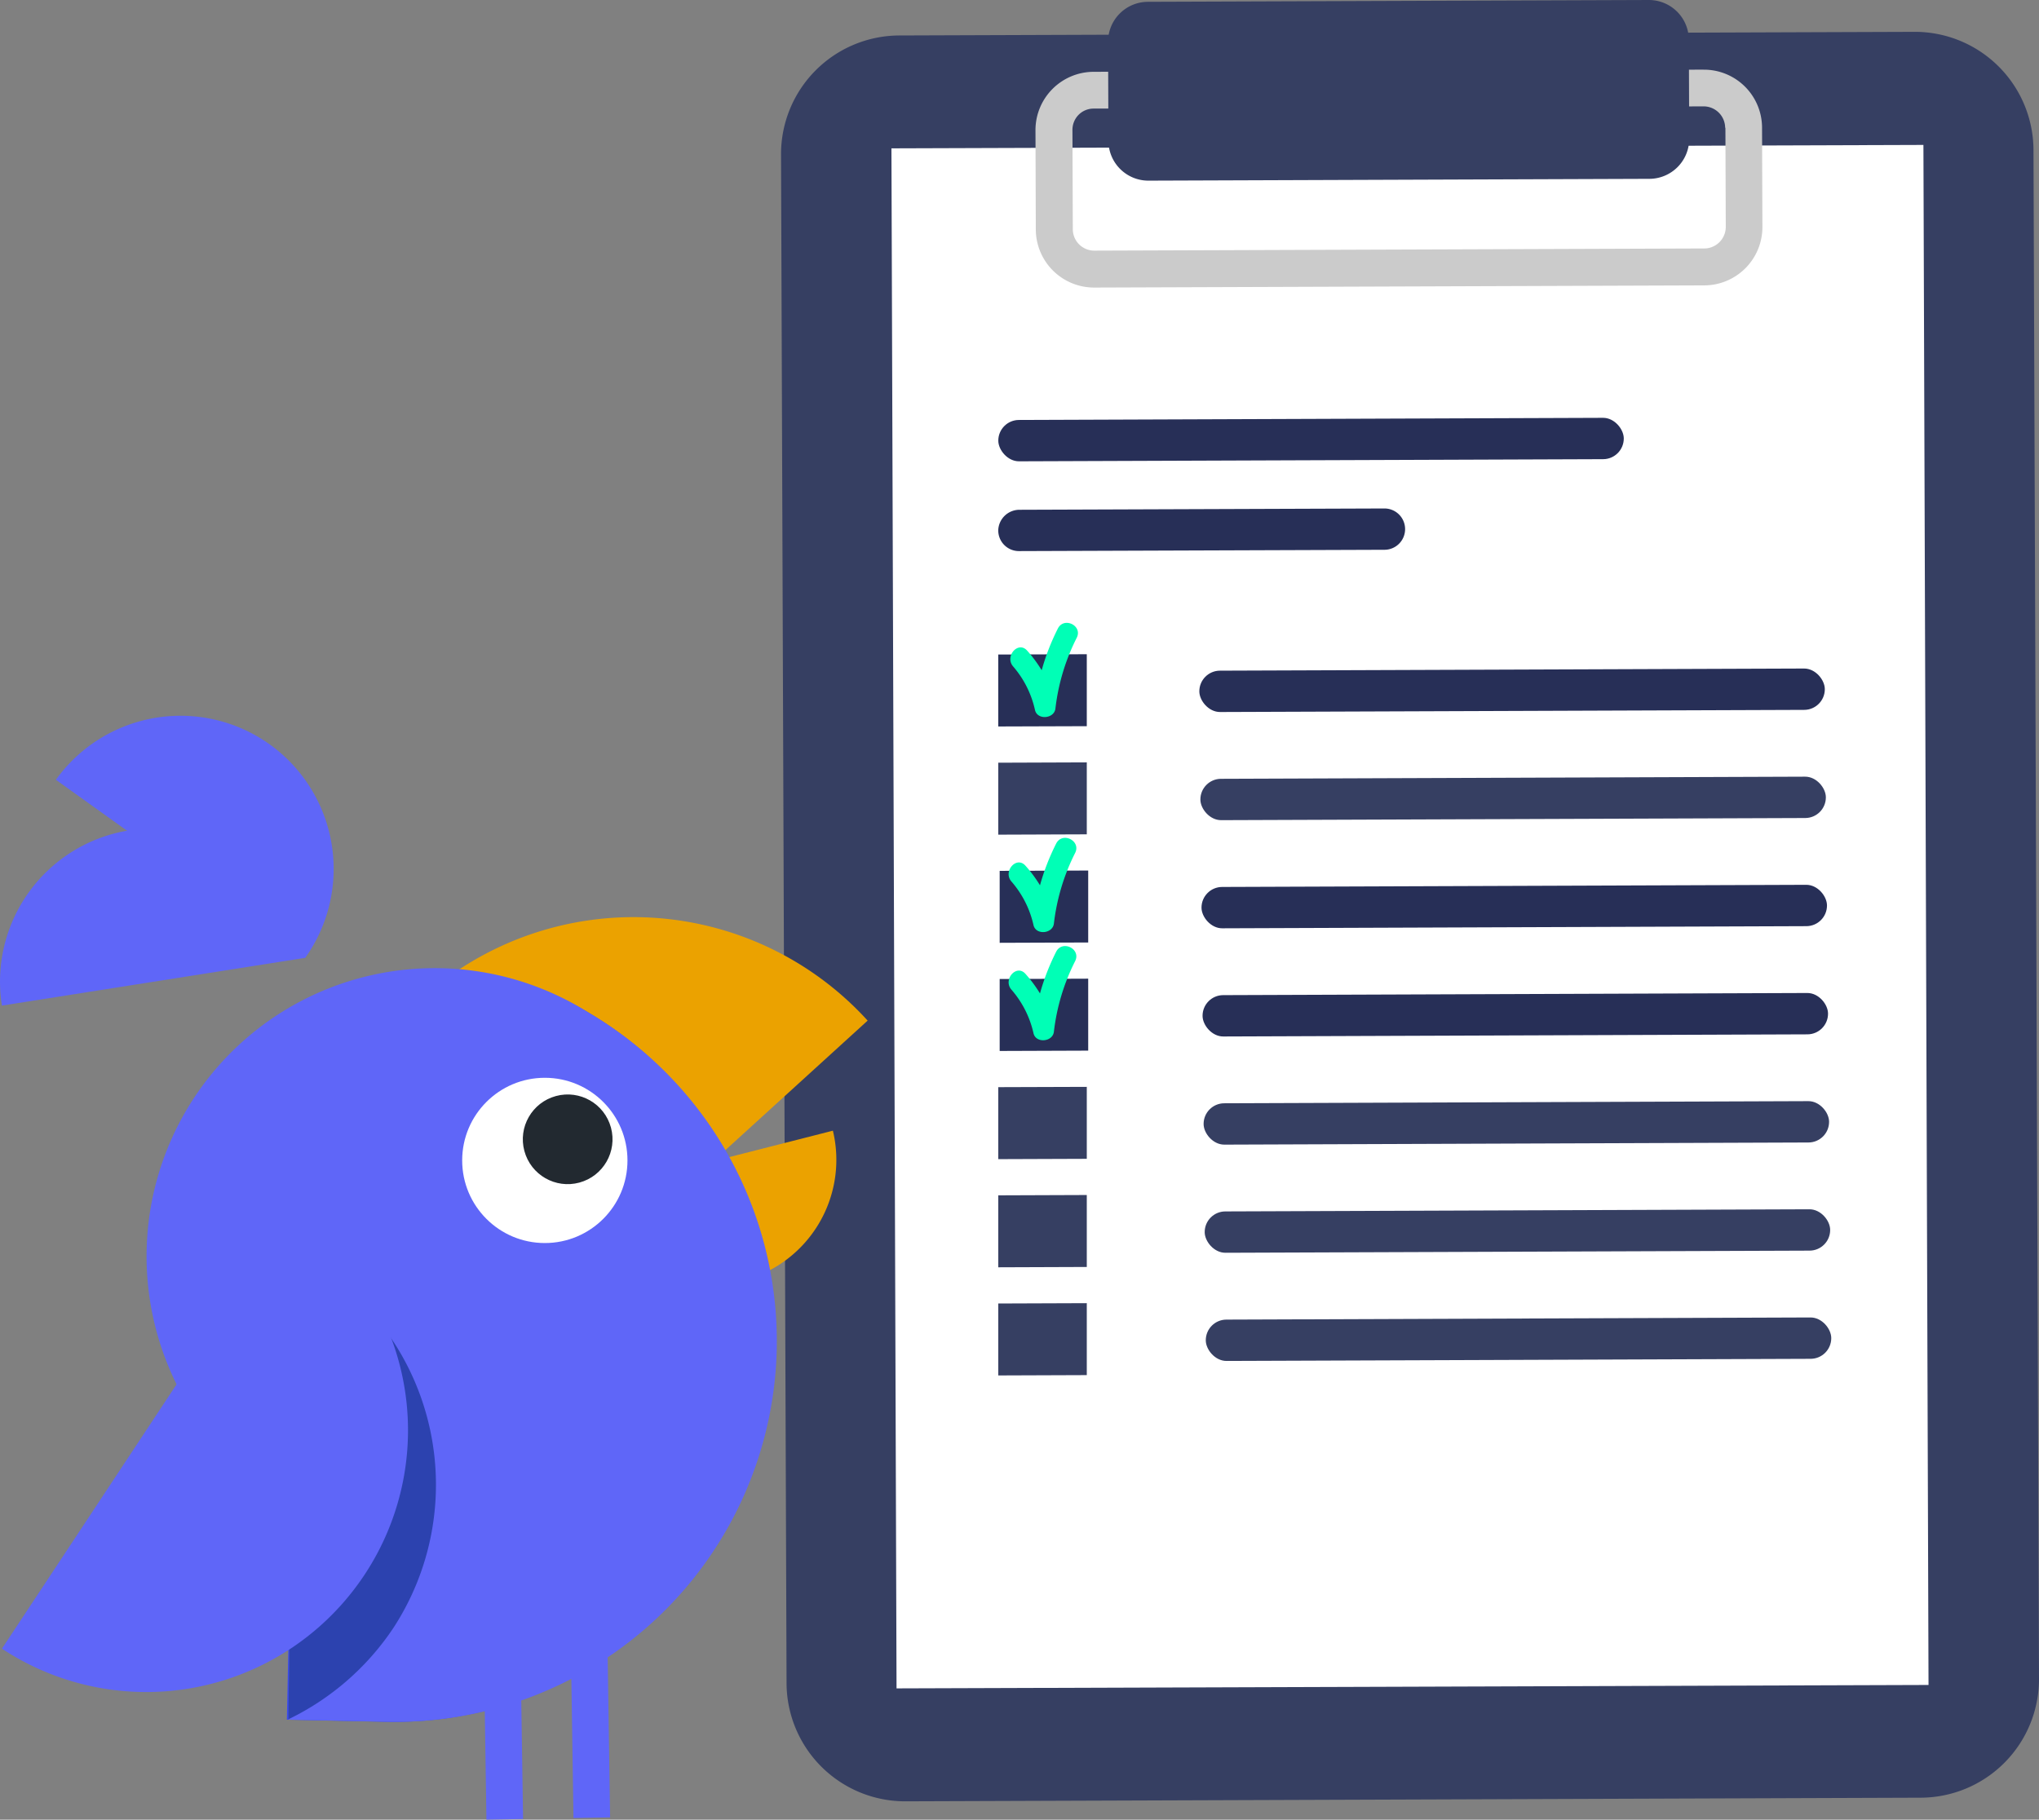 <svg xmlns="http://www.w3.org/2000/svg" viewBox="0 0 561.52 501.23"><rect x="0" y="0" width="561.52" height="501.23" fill="#808080" stroke="none"/><defs><style>.cls-1,.cls-6{fill:#363f62;}.cls-1,.cls-3,.cls-5,.cls-7{fill-rule:evenodd;}.cls-2{fill:#fff;}.cls-3{fill:#cbcbcb;}.cls-4,.cls-5{fill:#272f57;}.cls-7{fill:#00ffb6;}.cls-8{fill:#eba200;}.cls-9{fill:#3b4aec;}.cls-10{fill:#5f66f8;}.cls-11{fill:#2c42af;}.cls-12{fill:#222930;}</style></defs><title>Asset 1</title><g id="Layer_2" data-name="Layer 2"><g id="Layer_1-2" data-name="Layer 1"><path class="cls-1" d="M527.3,8.77l-279.75,1a32.68,32.68,0,0,0-32.46,32.7l1.52,421.25a32.66,32.66,0,0,0,32.69,32.46l279.76-1a32.68,32.68,0,0,0,32.46-32.7L560,41.23A32.67,32.67,0,0,0,527.3,8.77Z"/><rect class="cls-2" x="246.21" y="40.37" width="284.2" height="424.21" transform="translate(-0.85 1.31) rotate(-0.19)"/><path class="cls-3" d="M469.16,19.18l-168,.6a16.06,16.06,0,0,0-16,16.1l.09,27.33a16.06,16.06,0,0,0,16.1,16l168-.6a16.06,16.06,0,0,0,16-16.09l-.1-27.33a16,16,0,0,0-16.09-16Zm6,16,.1,27.32a5.94,5.94,0,0,1-5.89,5.94l-168,.6a5.92,5.92,0,0,1-5.93-5.89l-.1-27.33A5.91,5.91,0,0,1,297,31.66a5.82,5.82,0,0,1,4.16-1.75l168-.61a5.94,5.94,0,0,1,5.93,5.9Z"/><path class="cls-1" d="M454.09,0l-138,.5a11,11,0,0,0-10.94,11l.1,27.33a11,11,0,0,0,11,10.93l138-.5a11,11,0,0,0,10.94-11l-.1-27.33A11,11,0,0,0,454.09,0Z"/><rect class="cls-4" x="330.27" y="184.47" width="172.25" height="11.39" rx="5.69" transform="translate(-0.68 1.5) rotate(-0.21)"/><rect class="cls-4" x="274.91" y="115.41" width="172.25" height="11.39" rx="5.69" transform="translate(-0.43 1.3) rotate(-0.21)"/><path class="cls-5" d="M381.23,140.06l-100.41.36a5.85,5.85,0,0,0-5.91,5.54,5.69,5.69,0,0,0,5.71,5.84l100.66-.36a5.69,5.69,0,0,0,5.67-5.69h0A5.69,5.69,0,0,0,381.23,140.06Z"/><rect class="cls-6" x="330.56" y="214.26" width="172.25" height="11.39" rx="5.69" transform="translate(-0.79 1.5) rotate(-0.21)"/><rect class="cls-4" x="330.86" y="244.05" width="172.25" height="11.39" rx="5.69" transform="translate(-0.89 1.5) rotate(-0.21)"/><rect class="cls-4" x="331.15" y="273.85" width="172.25" height="11.39" rx="5.69" transform="translate(-1 1.5) rotate(-0.21)"/><rect class="cls-6" x="331.44" y="303.64" width="172.25" height="11.39" rx="5.69" transform="translate(-1.11 1.5) rotate(-0.21)"/><rect class="cls-6" x="331.73" y="333.43" width="172.25" height="11.39" rx="5.69" transform="translate(-1.21 1.5) rotate(-0.21)"/><rect class="cls-6" x="332.03" y="363.23" width="172.25" height="11.39" rx="5.69" transform="translate(-1.32 1.5) rotate(-0.21)"/><polygon class="cls-5" points="274.91 180.29 274.91 200.11 299.29 200.03 299.29 180.21 274.91 180.29"/><polygon class="cls-1" points="274.91 210.09 274.91 229.91 299.29 229.82 299.29 210 274.91 210.09"/><polygon class="cls-5" points="275.3 239.88 275.3 259.7 299.68 259.61 299.68 239.79 275.3 239.88"/><polygon class="cls-5" points="275.3 269.67 275.3 289.49 299.68 289.4 299.68 269.58 275.3 269.67"/><polygon class="cls-1" points="274.91 299.46 274.91 319.29 299.29 319.2 299.29 299.38 274.91 299.46"/><polygon class="cls-1" points="274.91 329.26 274.91 349.08 299.29 348.99 299.29 329.17 274.91 329.26"/><polygon class="cls-1" points="274.91 359.05 274.91 378.87 299.29 378.78 299.29 358.96 274.91 359.05"/><path class="cls-7" d="M291.32,173.14a62.67,62.67,0,0,0-4.45,11.48,37,37,0,0,0-4-5.4c-2.48-2.8-6.3,1.61-3.84,4.38a27.29,27.29,0,0,1,6,12c.68,2.82,5.29,2.39,5.62-.42a57.7,57.7,0,0,1,5.85-19.46C298.25,172.34,293,169.79,291.32,173.14Z"/><path class="cls-7" d="M290.85,232.38a62.67,62.67,0,0,0-4.45,11.48,36.49,36.49,0,0,0-4-5.4c-2.48-2.8-6.3,1.61-3.84,4.38a27.36,27.36,0,0,1,6.06,12c.67,2.82,5.28,2.38,5.61-.43a57.84,57.84,0,0,1,5.85-19.46C297.78,231.57,292.54,229,290.85,232.38Z"/><path class="cls-7" d="M290.85,262.17a62.67,62.67,0,0,0-4.45,11.48,37,37,0,0,0-4-5.4c-2.48-2.8-6.3,1.61-3.84,4.38a27.41,27.41,0,0,1,6.06,12c.67,2.82,5.28,2.39,5.61-.42a57.7,57.7,0,0,1,5.85-19.46C297.78,261.37,292.54,258.82,290.85,262.17Z"/><path class="cls-8" d="M175.3,339.08l63.64-57.95h0a87.18,87.18,0,0,0-122.51-6.38Z"/><path class="cls-8" d="M195.85,320l8.45,32.84h0a34.39,34.39,0,0,0,25.07-41.39Z"/><path class="cls-9" d="M106.21,474.28,79,473.69l3.39-163.75,15.79,23.73c15.83.4,43.12-65.29,56.43-58.77a104.92,104.92,0,0,1,58.85,96.54h0a104.93,104.93,0,0,1-107,102.84Z"/><path class="cls-10" d="M162.21,279A79.35,79.35,0,1,0,77.26,413.1c1,.62,2,1.22,3,1.8l-.8,58.77,27.17.58A105,105,0,0,0,213.91,371.7v-.29h0A104.92,104.92,0,0,0,162.21,279Z"/><path class="cls-11" d="M87.47,348.63h0L57,394.6a80,80,0,0,0,23.21,20.22l-.8,58.77a72.72,72.72,0,0,0,28.9-25.14h0A72.18,72.18,0,0,0,87.47,348.63Z"/><path class="cls-10" d="M.53,454.13,80,333.83h0a72.09,72.09,0,0,1,20.43,99.88h0A72.08,72.08,0,0,1,.53,454.13Z"/><path class="cls-10" d="M84,263.93,15.39,214.79h0a42.22,42.22,0,0,1,58.91-9.73h0A42.23,42.23,0,0,1,84,263.93Z"/><path class="cls-10" d="M83.93,263.86.52,277h0a42.22,42.22,0,0,1,35.12-48.29h0a42.22,42.22,0,0,1,48.29,35.12Z"/><circle class="cls-2" cx="150.04" cy="319.64" r="22.76"/><circle class="cls-12" cx="156.33" cy="313.83" r="12.35" transform="translate(-76.63 51.8) rotate(-15.16)"/><polygon class="cls-10" points="133.12 446.24 143.21 446.06 144.05 501.05 133.96 501.23 133.12 446.24"/><polygon class="cls-10" points="157.09 445.8 167.18 445.62 168.02 500.61 157.93 500.79 157.09 445.8"/></g></g></svg>